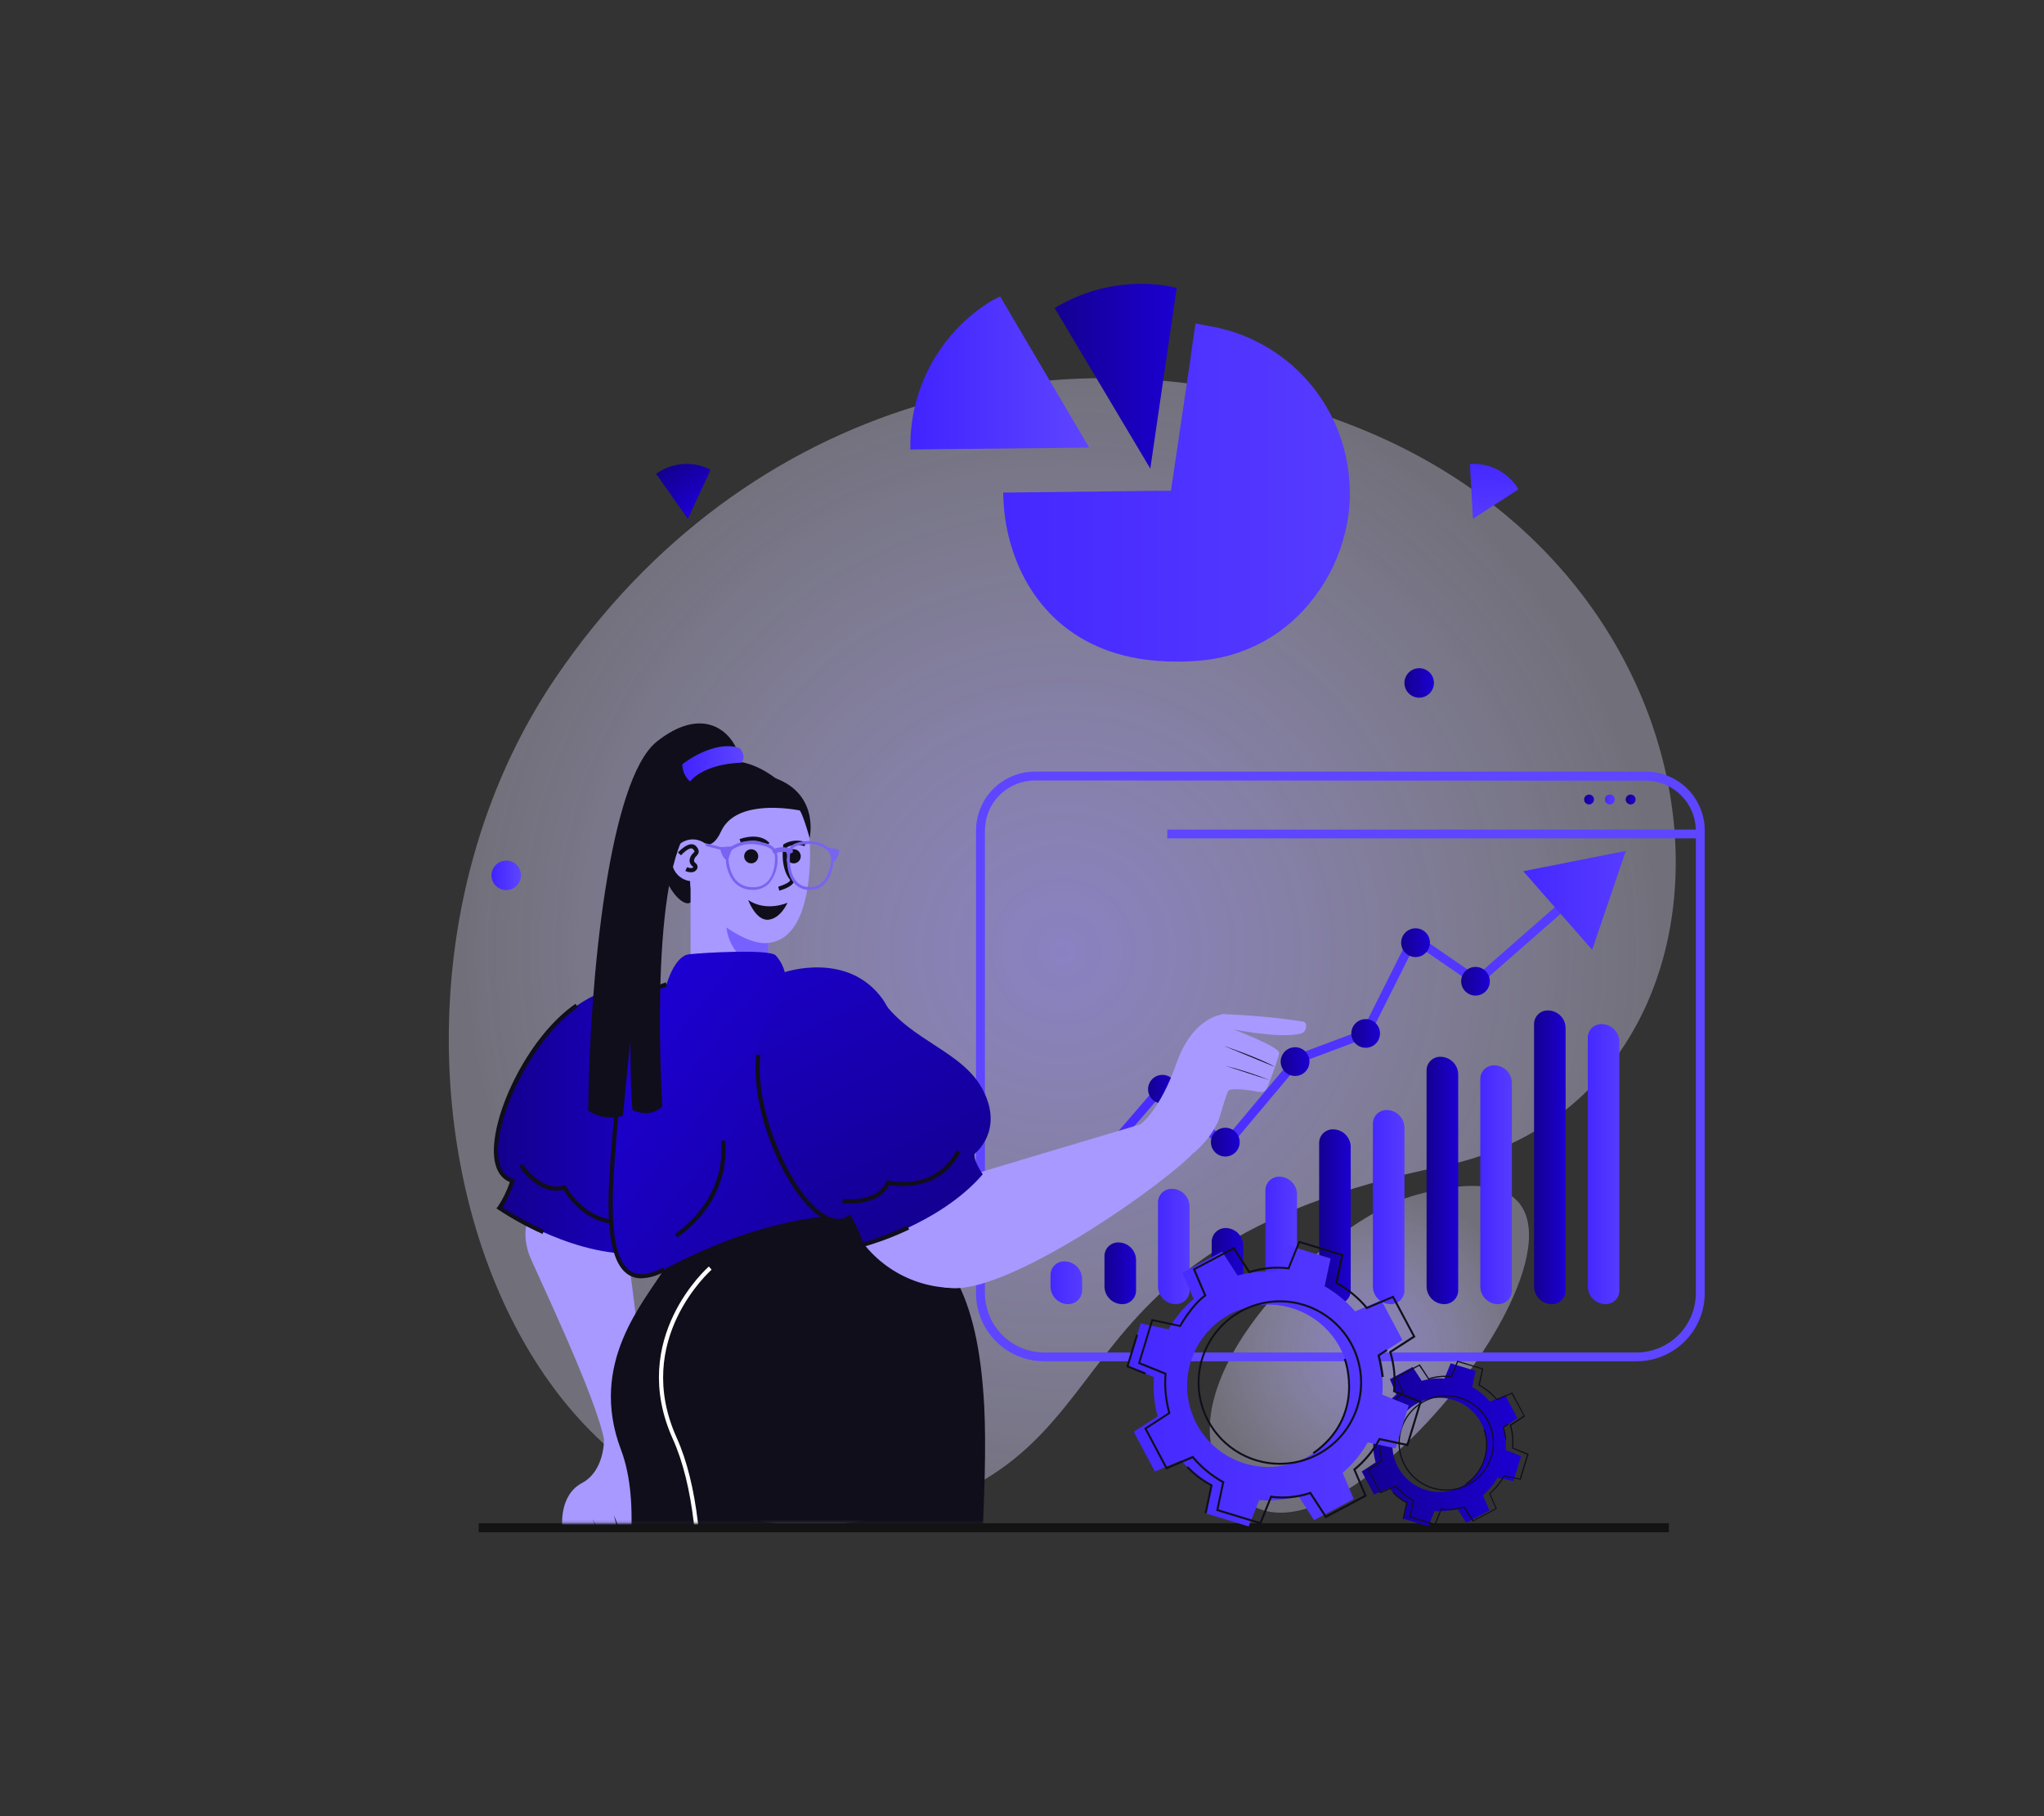 <svg width="762" height="677" viewBox="0 0 762 677" fill="none" xmlns="http://www.w3.org/2000/svg">
<rect x="0" y="0" width="762" height="677" fill="#333333" stroke="none"/>
<path opacity="0.7" d="M527.626 445.516C490.948 455.671 421.64 526.502 464.617 559.726C507.594 592.95 635.915 415.508 527.626 445.516Z" fill="url(#paint0_radial_1353_3835)"/>
<path opacity="0.7" d="M537.549 434.77C382.033 466.453 428.684 547.321 324.934 566.362C184.946 592.071 119.295 382.234 207.061 252.741C277.199 149.262 398.187 116.563 505.375 159.095C656.793 219.094 660.298 409.755 537.549 434.77Z" fill="url(#paint1_radial_1353_3835)"/>
<path d="M178.478 567.816H622.131V571.185H178.478V567.816Z" fill="#131313"/>
<path d="M610.057 507.445H389.263C382.527 507.445 376.066 504.77 371.303 500.009C366.539 495.248 363.863 488.791 363.863 482.057V309.626C363.863 303.79 366.183 298.194 370.311 294.067C374.439 289.941 380.038 287.623 385.877 287.623H613.511C619.35 287.623 624.949 289.941 629.077 294.067C633.205 298.194 635.525 303.79 635.525 309.626V482.041C635.527 485.382 634.869 488.69 633.59 491.777C632.31 494.863 630.433 497.667 628.067 500.027C625.701 502.387 622.892 504.257 619.802 505.53C616.711 506.803 613.4 507.454 610.057 507.445ZM385.809 290.94C380.869 290.94 376.131 292.902 372.638 296.393C369.145 299.885 367.182 304.62 367.182 309.558V482.041C367.187 487.91 369.522 493.539 373.674 497.689C377.827 501.84 383.458 504.174 389.331 504.178H610.057C615.928 504.169 621.557 501.834 625.709 497.684C629.86 493.535 632.197 487.909 632.206 482.041V309.626C632.179 304.696 630.208 299.976 626.721 296.49C623.233 293.005 618.511 291.035 613.579 291.008L385.809 290.94Z" fill="#5E45FF"/>
<path d="M592.412 296.188C592.046 296.184 591.687 296.29 591.381 296.491C591.075 296.693 590.835 296.981 590.694 297.319C590.552 297.656 590.514 298.029 590.584 298.388C590.655 298.748 590.831 299.078 591.09 299.337C591.35 299.596 591.68 299.772 592.04 299.843C592.399 299.913 592.772 299.875 593.11 299.733C593.448 299.592 593.736 299.353 593.937 299.047C594.139 298.741 594.245 298.382 594.241 298.015C594.241 297.775 594.194 297.538 594.102 297.316C594.01 297.094 593.875 296.893 593.706 296.723C593.536 296.553 593.334 296.419 593.112 296.327C592.89 296.235 592.653 296.188 592.412 296.188Z" fill="url(#paint2_linear_1353_3835)"/>
<path d="M600.168 296.188C599.802 296.184 599.443 296.29 599.137 296.491C598.83 296.693 598.591 296.981 598.449 297.319C598.308 297.656 598.27 298.029 598.34 298.388C598.411 298.748 598.587 299.078 598.846 299.337C599.105 299.596 599.436 299.772 599.795 299.843C600.155 299.913 600.528 299.875 600.866 299.733C601.203 299.592 601.492 299.353 601.693 299.047C601.895 298.741 602 298.382 601.997 298.015C601.997 297.775 601.95 297.538 601.858 297.316C601.766 297.094 601.631 296.893 601.461 296.723C601.292 296.553 601.09 296.419 600.868 296.327C600.646 296.235 600.408 296.188 600.168 296.188Z" fill="url(#paint3_linear_1353_3835)"/>
<path d="M607.907 296.188C607.54 296.184 607.181 296.29 606.875 296.491C606.569 296.693 606.329 296.981 606.188 297.319C606.046 297.656 606.008 298.029 606.079 298.388C606.149 298.748 606.325 299.078 606.585 299.337C606.844 299.596 607.174 299.772 607.534 299.843C607.893 299.913 608.266 299.875 608.604 299.733C608.942 299.592 609.23 299.353 609.431 299.047C609.633 298.741 609.739 298.382 609.735 298.015C609.735 297.775 609.688 297.538 609.596 297.316C609.504 297.094 609.37 296.893 609.2 296.723C609.03 296.553 608.828 296.419 608.606 296.327C608.385 296.235 608.147 296.188 607.907 296.188Z" fill="url(#paint4_linear_1353_3835)"/>
<path d="M586.08 336.892L584.623 338.161L582.27 340.226L581.779 340.649L561.272 358.623L555.126 364.005V364.022L550.74 367.847L550.537 367.712L549.961 367.323L545.05 363.938L531.368 354.561L527.626 351.989L512.86 381.421L510.286 386.55L508.373 387.26L504.918 388.564L488.103 394.877L484.903 396.061L482.803 398.566L482.312 399.142L480.975 400.75L461.738 423.666L456.963 429.353L456.794 429.201L451.595 424.529L436.948 411.379L436.118 410.617L433.341 408.129L433.121 407.926L431.665 409.635L430.733 410.702L410.887 433.686L407.348 437.782L407.06 437.934L402.522 440.27L382.609 450.526L380.695 447.852L401.032 437.375L405.282 435.175L406.315 434.007L408.415 431.57L408.788 431.13L428.498 408.298L432.833 403.288L433.341 403.745L438.252 408.163L453.305 421.686L454.389 422.668L456.591 424.648L456.641 424.682L459.588 421.178L460.231 420.416L478.401 398.753L482.803 393.489L482.956 393.32L486.613 391.949L489.814 390.747L503.784 385.517L507.949 383.943L509.947 379.966L526.39 347.199L547.048 361.365L550.503 363.735L553.144 361.416L554.16 360.519L558.191 356.982L579.645 338.195L582.49 335.707L583.929 334.438L586.08 336.892Z" fill="url(#paint5_linear_1353_3835)"/>
<path d="M593.564 354.071L606.095 317.191L567.876 324.774L593.564 354.071Z" fill="url(#paint6_linear_1353_3835)"/>
<path d="M411.666 436.479C411.666 437.537 411.352 438.571 410.764 439.451C410.176 440.33 409.341 441.016 408.363 441.42C407.385 441.825 406.309 441.931 405.271 441.725C404.233 441.518 403.28 441.009 402.532 440.261C401.783 439.513 401.274 438.56 401.067 437.523C400.861 436.485 400.967 435.41 401.372 434.432C401.777 433.455 402.463 432.62 403.342 432.032C404.222 431.445 405.257 431.131 406.315 431.131C407.734 431.131 409.095 431.694 410.099 432.697C411.102 433.7 411.666 435.061 411.666 436.479Z" fill="url(#paint7_linear_1353_3835)"/>
<path d="M438.692 406.03C438.692 407.088 438.378 408.122 437.79 409.001C437.202 409.881 436.367 410.566 435.389 410.971C434.411 411.376 433.335 411.482 432.297 411.275C431.259 411.069 430.306 410.56 429.557 409.812C428.809 409.064 428.3 408.111 428.093 407.073C427.887 406.036 427.993 404.961 428.398 403.983C428.803 403.006 429.488 402.171 430.368 401.583C431.248 400.995 432.283 400.682 433.341 400.682C434.045 400.679 434.741 400.816 435.392 401.084C436.042 401.352 436.633 401.746 437.13 402.243C437.627 402.74 438.021 403.331 438.289 403.981C438.557 404.631 438.694 405.327 438.692 406.03Z" fill="url(#paint8_linear_1353_3835)"/>
<path d="M462.161 425.749C462.165 426.811 461.852 427.851 461.264 428.736C460.675 429.621 459.837 430.311 458.856 430.719C457.874 431.127 456.793 431.235 455.751 431.029C454.708 430.822 453.75 430.311 452.998 429.559C452.246 428.808 451.735 427.851 451.528 426.808C451.322 425.766 451.429 424.686 451.838 423.705C452.246 422.724 452.937 421.886 453.822 421.298C454.707 420.709 455.747 420.397 456.811 420.4C458.23 420.4 459.591 420.964 460.594 421.967C461.598 422.97 462.161 424.33 462.161 425.749Z" fill="url(#paint9_linear_1353_3835)"/>
<path d="M488.171 395.723C488.175 396.785 487.863 397.824 487.275 398.709C486.687 399.593 485.85 400.284 484.869 400.692C483.889 401.101 482.809 401.21 481.767 401.004C480.724 400.799 479.766 400.29 479.014 399.54C478.261 398.79 477.748 397.834 477.54 396.793C477.331 395.752 477.437 394.672 477.843 393.691C478.248 392.71 478.936 391.871 479.819 391.28C480.703 390.69 481.741 390.375 482.803 390.375C483.507 390.373 484.205 390.51 484.856 390.777C485.507 391.045 486.099 391.439 486.598 391.936C487.097 392.432 487.492 393.023 487.762 393.673C488.032 394.323 488.171 395.02 488.171 395.723Z" fill="url(#paint10_linear_1353_3835)"/>
<path d="M514.468 385.247C514.468 386.305 514.155 387.339 513.567 388.218C512.979 389.098 512.143 389.783 511.165 390.188C510.188 390.593 509.112 390.699 508.074 390.492C507.036 390.286 506.082 389.777 505.334 389.029C504.585 388.281 504.076 387.328 503.869 386.29C503.663 385.253 503.769 384.177 504.174 383.2C504.579 382.223 505.265 381.387 506.145 380.8C507.025 380.212 508.059 379.898 509.118 379.898C509.82 379.898 510.516 380.037 511.165 380.306C511.814 380.574 512.404 380.968 512.901 381.465C513.398 381.962 513.792 382.551 514.061 383.2C514.33 383.849 514.468 384.544 514.468 385.247Z" fill="url(#paint11_linear_1353_3835)"/>
<path d="M555.413 365.801C555.41 366.858 555.093 367.89 554.503 368.767C553.913 369.645 553.076 370.328 552.098 370.73C551.12 371.132 550.045 371.236 549.008 371.027C547.971 370.819 547.019 370.308 546.273 369.56C545.526 368.811 545.018 367.858 544.813 366.821C544.608 365.784 544.715 364.71 545.12 363.733C545.526 362.757 546.212 361.923 547.091 361.336C547.971 360.749 549.005 360.436 550.062 360.436C550.766 360.436 551.464 360.574 552.114 360.844C552.764 361.114 553.355 361.51 553.852 362.008C554.349 362.506 554.743 363.098 555.011 363.749C555.279 364.4 555.415 365.097 555.413 365.801Z" fill="url(#paint12_linear_1353_3835)"/>
<path d="M533.078 351.397C533.082 352.46 532.769 353.499 532.181 354.384C531.592 355.269 530.754 355.959 529.773 356.368C528.791 356.776 527.71 356.883 526.668 356.677C525.625 356.471 524.667 355.959 523.915 355.208C523.163 354.456 522.652 353.499 522.445 352.457C522.239 351.414 522.346 350.334 522.755 349.353C523.163 348.372 523.854 347.534 524.739 346.946C525.624 346.358 526.664 346.046 527.728 346.049C529.147 346.049 530.508 346.612 531.511 347.615C532.515 348.618 533.078 349.979 533.078 351.397Z" fill="url(#paint13_linear_1353_3835)"/>
<path d="M398.137 486.155C396.429 486.12 394.8 485.429 393.589 484.225C392.378 483.021 391.678 481.396 391.634 479.689V475.458C391.61 474.76 391.731 474.064 391.989 473.414C392.246 472.765 392.635 472.175 393.131 471.683C393.627 471.19 394.219 470.805 394.871 470.552C395.522 470.299 396.219 470.183 396.918 470.211C398.625 470.246 400.254 470.937 401.466 472.141C402.677 473.345 403.377 474.97 403.42 476.677V480.908C403.432 481.603 403.303 482.293 403.041 482.937C402.779 483.581 402.39 484.166 401.896 484.656C401.403 485.146 400.815 485.531 400.169 485.789C399.523 486.046 398.832 486.171 398.137 486.155Z" fill="url(#paint14_linear_1353_3835)"/>
<path d="M418.253 486.153C416.545 486.119 414.916 485.428 413.705 484.223C412.494 483.019 411.794 481.395 411.751 479.688V468.382C411.73 467.686 411.851 466.994 412.109 466.347C412.367 465.701 412.754 465.114 413.248 464.624C413.742 464.134 414.331 463.75 414.98 463.497C415.628 463.243 416.322 463.126 417.017 463.152C418.726 463.182 420.358 463.872 421.57 465.077C422.782 466.282 423.481 467.909 423.52 469.617V480.906C423.543 481.603 423.423 482.297 423.167 482.946C422.91 483.594 422.523 484.183 422.029 484.675C421.535 485.167 420.945 485.553 420.295 485.807C419.645 486.061 418.95 486.179 418.253 486.153Z" fill="url(#paint15_linear_1353_3835)"/>
<path d="M438.201 486.153C436.493 486.119 434.864 485.428 433.653 484.224C432.441 483.019 431.741 481.395 431.698 479.688V448.393C431.677 447.698 431.799 447.006 432.056 446.359C432.314 445.713 432.701 445.126 433.195 444.636C433.689 444.145 434.279 443.762 434.927 443.508C435.575 443.255 436.269 443.138 436.964 443.164C438.672 443.198 440.301 443.889 441.513 445.093C442.724 446.298 443.424 447.922 443.467 449.629V480.906C443.491 481.603 443.37 482.298 443.114 482.946C442.858 483.594 442.47 484.183 441.976 484.675C441.482 485.168 440.892 485.553 440.242 485.807C439.593 486.061 438.898 486.179 438.201 486.153Z" fill="url(#paint16_linear_1353_3835)"/>
<path d="M458.216 486.153C456.508 486.118 454.879 485.427 453.668 484.223C452.457 483.019 451.757 481.394 451.714 479.687V463.033C451.702 462.338 451.831 461.648 452.093 461.004C452.355 460.36 452.744 459.775 453.237 459.285C453.731 458.795 454.318 458.41 454.964 458.153C455.61 457.895 456.301 457.77 456.997 457.787C458.705 457.821 460.334 458.512 461.545 459.716C462.756 460.92 463.456 462.545 463.499 464.252V480.906C463.511 481.601 463.382 482.291 463.12 482.935C462.858 483.579 462.469 484.164 461.975 484.654C461.482 485.144 460.895 485.529 460.249 485.787C459.603 486.044 458.911 486.169 458.216 486.153Z" fill="url(#paint17_linear_1353_3835)"/>
<path d="M478.248 486.155C476.54 486.12 474.911 485.429 473.7 484.225C472.489 483.021 471.789 481.396 471.746 479.689V443.893C471.722 443.196 471.842 442.502 472.098 441.853C472.355 441.205 472.742 440.616 473.236 440.124C473.73 439.632 474.321 439.246 474.97 438.992C475.62 438.738 476.315 438.62 477.012 438.646C478.722 438.68 480.352 439.371 481.566 440.575C482.78 441.778 483.484 443.403 483.531 445.111V480.908C483.543 481.603 483.414 482.293 483.152 482.937C482.89 483.581 482.501 484.166 482.007 484.656C481.514 485.146 480.927 485.531 480.281 485.789C479.635 486.046 478.943 486.171 478.248 486.155Z" fill="url(#paint18_linear_1353_3835)"/>
<path d="M498.28 486.153C496.572 486.119 494.943 485.428 493.732 484.223C492.521 483.019 491.821 481.395 491.778 479.688V426.239C491.754 425.542 491.874 424.847 492.131 424.199C492.387 423.551 492.774 422.962 493.269 422.47C493.763 421.977 494.353 421.592 495.002 421.338C495.652 421.084 496.347 420.966 497.044 420.992C498.752 421.026 500.381 421.717 501.592 422.921C502.803 424.126 503.503 425.75 503.546 427.457V480.906C503.57 481.603 503.45 482.297 503.194 482.946C502.937 483.594 502.55 484.183 502.056 484.675C501.562 485.167 500.971 485.553 500.322 485.807C499.672 486.061 498.977 486.179 498.28 486.153Z" fill="url(#paint19_linear_1353_3835)"/>
<path d="M518.312 486.153C516.604 486.118 514.976 485.427 513.764 484.223C512.553 483.019 511.853 481.394 511.81 479.687V419.045C511.786 418.348 511.906 417.654 512.163 417.006C512.419 416.357 512.807 415.769 513.301 415.276C513.795 414.784 514.385 414.399 515.035 414.145C515.684 413.89 516.379 413.772 517.076 413.798C518.784 413.833 520.413 414.524 521.624 415.728C522.836 416.932 523.536 418.557 523.579 420.264V480.906C523.602 481.603 523.482 482.297 523.226 482.946C522.969 483.594 522.582 484.183 522.088 484.675C521.594 485.167 521.004 485.552 520.354 485.807C519.705 486.061 519.01 486.179 518.312 486.153Z" fill="url(#paint20_linear_1353_3835)"/>
<path d="M538.328 486.153C536.62 486.119 534.991 485.428 533.779 484.223C532.568 483.019 531.868 481.395 531.825 479.688V399.175C531.804 398.478 531.926 397.785 532.185 397.137C532.443 396.489 532.832 395.902 533.328 395.411C533.824 394.921 534.415 394.537 535.066 394.285C535.716 394.033 536.411 393.917 537.108 393.946C538.816 393.98 540.445 394.671 541.656 395.875C542.868 397.079 543.568 398.704 543.611 400.411V480.906C543.622 481.601 543.493 482.292 543.231 482.936C542.97 483.58 542.58 484.164 542.087 484.654C541.594 485.144 541.006 485.529 540.36 485.787C539.714 486.045 539.023 486.169 538.328 486.153Z" fill="url(#paint21_linear_1353_3835)"/>
<path d="M558.36 486.154C556.652 486.12 555.023 485.429 553.812 484.224C552.601 483.02 551.901 481.396 551.857 479.689V402.375C551.834 401.678 551.954 400.984 552.21 400.336C552.467 399.687 552.854 399.099 553.348 398.606C553.842 398.114 554.432 397.729 555.082 397.475C555.732 397.22 556.427 397.103 557.124 397.129C558.832 397.163 560.461 397.854 561.672 399.058C562.883 400.262 563.583 401.887 563.626 403.594V480.907C563.65 481.604 563.53 482.298 563.273 482.947C563.017 483.595 562.629 484.184 562.135 484.676C561.641 485.168 561.051 485.554 560.402 485.808C559.752 486.062 559.057 486.18 558.36 486.154Z" fill="url(#paint22_linear_1353_3835)"/>
<path d="M578.392 486.153C576.684 486.119 575.055 485.428 573.844 484.224C572.633 483.02 571.933 481.395 571.89 479.688V381.895C571.868 381.2 571.99 380.508 572.248 379.861C572.505 379.215 572.893 378.628 573.387 378.138C573.881 377.647 574.47 377.264 575.118 377.01C575.767 376.757 576.46 376.64 577.156 376.666C578.864 376.7 580.493 377.391 581.704 378.595C582.915 379.799 583.615 381.424 583.658 383.131V480.907C583.682 481.604 583.562 482.298 583.305 482.946C583.049 483.595 582.662 484.183 582.168 484.676C581.673 485.168 581.083 485.553 580.434 485.807C579.784 486.062 579.089 486.179 578.392 486.153Z" fill="url(#paint23_linear_1353_3835)"/>
<path d="M598.424 486.153C596.716 486.118 595.087 485.427 593.876 484.223C592.665 483.019 591.965 481.394 591.922 479.687V386.989C591.9 386.294 592.022 385.601 592.28 384.955C592.537 384.308 592.925 383.722 593.419 383.231C593.913 382.741 594.502 382.357 595.151 382.104C595.799 381.851 596.492 381.734 597.188 381.759C598.896 381.794 600.525 382.485 601.736 383.689C602.947 384.893 603.647 386.518 603.691 388.225V480.906C603.714 481.603 603.594 482.297 603.338 482.946C603.081 483.594 602.694 484.183 602.2 484.675C601.706 485.167 601.115 485.552 600.466 485.807C599.816 486.061 599.121 486.179 598.424 486.153Z" fill="url(#paint24_linear_1353_3835)"/>
<path d="M435.153 309.254H633.832V312.52H435.153V309.254Z" fill="#5E45FF"/>
<mask id="mask0_1353_3835" style="mask-type:luminance" maskUnits="userSpaceOnUse" x="126" y="235" width="367" height="333">
<path d="M126.526 235.596H492.862V567.817H126.526V235.596Z" fill="white"/>
</mask>
<g mask="url(#mask0_1353_3835)">
<path d="M251.341 690.894C249.563 702.183 253.306 755.108 260.977 777.11C265.549 790.244 270.595 815.242 270.595 815.242C270.595 815.242 291.05 801.55 302.446 808.726C302.446 808.726 315.739 700.288 312.234 678.928C308.729 657.569 257.387 652.457 251.341 690.894ZM241.469 529.125C241.469 529.125 251.375 553.683 240.521 557.898C228.837 562.366 209.635 569.22 209.635 569.22C209.635 569.22 208.263 557.457 216.95 552.837C225.417 548.352 225.163 536.707 225.163 536.707L241.469 529.125Z" fill="#A799FF"/>
<path d="M209.635 569.154C209.635 569.154 210.922 591.004 217.018 597.08C218.355 598.4 220.523 598.942 220.726 597.08C221.556 589.802 215.832 571.168 215.832 571.168C215.832 571.168 223.317 587.737 225.569 587.314C226.856 587.06 232.139 583.777 236.423 581.001C239.505 579.021 239.251 575.382 238.015 571.929C236.525 567.766 235.831 564.533 236.102 563.467C236.927 561.015 238.635 558.958 240.894 557.695L220.895 559.252L209.635 569.154Z" fill="#A799FF"/>
<path d="M235.373 581.424L228.854 564.787C228.854 564.787 231.496 576.144 235.373 581.424ZM230.378 584.877L220.929 566.26C220.929 566.26 226.077 579.986 230.378 584.877Z" fill="#100E1A"/>
<path d="M241.537 529.464L225.332 537.419C222.775 521.509 198.763 471.953 197.239 467.603C188.536 442.605 224.434 434.87 231.682 454.74C234.188 461.629 241.537 529.464 241.537 529.464Z" fill="#A799FF"/>
<path d="M215.053 374.872C192.854 390.104 175.074 435.362 191.126 440.219C191.126 440.219 188.739 447.294 186.267 450.374C186.267 450.374 210.82 467.401 235.83 467.418C235.83 467.418 237.405 461.392 239.624 460.123C239.624 460.123 252.95 462.966 259.486 447.463C266.023 431.96 255.964 415.305 260.553 396.688C267.174 369.726 239.353 358.082 215.053 374.872Z" fill="url(#paint25_linear_1353_3835)"/>
<path d="M202.252 459.986L202.895 458.564C197.498 456.136 192.291 453.307 187.316 450.102C189.165 447.053 190.664 443.805 191.787 440.421L192.041 439.659L191.279 439.439C188.315 438.542 186.504 436.054 185.877 432.111C183.693 418.114 197.9 387.547 215.426 375.48L214.545 374.193C196.274 386.769 182.05 417.623 184.353 432.365C184.996 436.562 186.978 439.405 190.06 440.658C188.99 443.889 187.492 446.963 185.606 449.797L185.064 450.441L185.758 450.931C191.003 454.389 196.519 457.417 202.252 459.986Z" fill="#100E1A"/>
<path d="M230.818 456.365C232.753 456.363 234.68 456.13 236.559 455.671L236.186 454.165C219.405 458.159 211.159 442.419 211.074 442.318L210.769 441.725L210.143 441.911C201.829 444.484 194.903 433.974 194.784 433.872L193.48 434.718C193.785 435.192 200.863 445.838 210.007 443.57C211.497 446.058 218.44 456.365 230.818 456.365ZM188.875 713.659C205.994 690.167 216.069 647.804 227.821 612.431C234.73 591.478 238.98 560.15 231.53 540.5C219.185 507.97 240.25 485.29 247.938 472.563C255.626 459.835 321.073 443.367 333.925 452.862C352.417 466.52 364.524 480.043 366.912 524.116C369.993 582.744 350.52 744.7 350.52 744.7C318.701 751.475 285.948 752.695 253.712 748.305C251.037 735.374 251.409 704.029 251.409 704.029L225.213 732.852C214.071 720.615 198.408 715.656 188.875 713.659ZM249.665 330.663C253.374 337.044 260.062 341.411 259.283 327.702C258.335 310.929 307.239 303.245 288.443 289.603C260.367 269.243 234.882 305.174 249.665 330.663Z" fill="#100E1A"/>
<path d="M286.444 340.006V366.256C285.005 368.372 277.182 377.647 257.438 364.564V329.021C266.879 333.256 276.566 336.924 286.444 340.006Z" fill="#A799FF"/>
<path d="M286.444 347.993V359.637C271.068 359.942 270.696 344.557 270.713 344.574C275.337 347.658 280.956 348.88 286.444 347.993Z" fill="#7661FF"/>
<path d="M284.903 351.565C276.555 351.565 261.315 340.14 257.945 332.507C256.743 329.799 257.217 322.572 258.318 319.085C261.705 308.152 264.549 298.217 273.033 295.221C276.623 293.969 289.628 298.318 292.93 299.029C299.195 300.383 301.938 306.73 302.006 317.816C302.074 330.239 299.618 351.683 284.903 351.565Z" fill="#A799FF"/>
<path d="M290.491 332.017C291.287 331.797 295.351 330.613 295.977 328.632C296.063 328.343 296.075 328.037 296.013 327.741C295.951 327.446 295.816 327.171 295.622 326.94C292.709 323.267 293.234 317.276 293.42 315.769C294.426 315.279 295.521 314.998 296.639 314.943C297.756 314.888 298.874 315.06 299.923 315.448L300.414 313.975C299.088 313.477 297.668 313.28 296.257 313.397C294.845 313.514 293.478 313.943 292.252 314.652L291.981 314.839V315.16C291.981 315.499 290.694 323.166 294.453 327.905C294.589 328.074 294.572 328.158 294.555 328.209C294.284 329.005 291.812 330.071 290.135 330.528L290.491 332.017ZM259.909 313.112C259.909 313.112 264.752 318.867 268.782 309.981C273.727 299.098 290.999 300.774 298.145 302.111C298.145 302.111 299.127 302.889 301.836 312.384C301.836 312.384 306.171 293.598 284.903 288.893C264.16 284.34 258.622 304.379 259.909 313.112Z" fill="#100E1A"/>
<path d="M265.701 318.359C266.166 319.829 266.186 321.404 265.756 322.885C265.326 324.366 264.467 325.687 263.287 326.68C262.107 327.674 260.659 328.295 259.126 328.467C257.592 328.638 256.042 328.351 254.672 327.643C253.302 326.934 252.172 325.836 251.426 324.486C250.68 323.136 250.35 321.596 250.48 320.059C250.609 318.522 251.191 317.058 252.152 315.852C253.113 314.646 254.41 313.751 255.88 313.281C256.858 312.968 257.889 312.852 258.912 312.938C259.936 313.024 260.932 313.311 261.845 313.782C262.757 314.254 263.568 314.901 264.229 315.686C264.891 316.472 265.391 317.38 265.701 318.359Z" fill="#A799FF"/>
<path d="M257.624 325.161C258.041 325.186 258.459 325.101 258.833 324.913C259.208 324.726 259.526 324.444 259.757 324.095C259.881 323.909 259.967 323.701 260.011 323.483C260.054 323.264 260.053 323.039 260.009 322.82C259.965 322.601 259.878 322.394 259.754 322.209C259.629 322.024 259.469 321.865 259.283 321.742C258.86 321.353 258.623 321.133 258.775 320.456C258.925 319.925 259.225 319.449 259.639 319.085C260.451 318.222 261.061 317.308 259.639 315.582C259.418 315.305 259.137 315.082 258.817 314.929C258.497 314.777 258.147 314.699 257.793 314.702C255.575 314.702 253.068 317.477 252.713 317.799L253.881 318.831C254.762 317.833 256.574 316.242 257.725 316.242C257.856 316.246 257.984 316.279 258.101 316.338C258.217 316.396 258.32 316.479 258.402 316.58C259.08 317.393 259.046 317.426 258.402 318.019C257.797 318.585 257.368 319.314 257.166 320.118C257.026 320.625 257.045 321.163 257.221 321.66C257.397 322.156 257.72 322.587 258.148 322.893L258.419 323.147V323.266C257.928 324.044 256.167 323.266 256.15 323.266L255.49 324.67C256.158 324.984 256.885 325.151 257.624 325.161ZM293.59 336.501C293.59 336.501 285.885 340.106 278.926 335.519C278.926 335.519 281.754 343.271 286.41 342.848C291.067 342.425 293.59 336.501 293.59 336.501ZM285.614 315.209L286.867 314.295C286.749 314.126 283.769 310.098 275.708 312.789L276.199 314.261C283.091 311.96 285.513 315.074 285.614 315.209Z" fill="#100E1A"/>
<path d="M280.043 321.829C281.493 321.829 282.668 320.654 282.668 319.205C282.668 317.757 281.493 316.582 280.043 316.582C278.594 316.582 277.418 317.757 277.418 319.205C277.418 320.654 278.594 321.829 280.043 321.829Z" fill="#100E1A"/>
<path d="M293.234 319.205C293.234 319.727 293.389 320.237 293.68 320.672C293.97 321.106 294.382 321.444 294.865 321.644C295.348 321.844 295.879 321.896 296.391 321.794C296.904 321.693 297.374 321.441 297.744 321.072C298.113 320.703 298.365 320.232 298.467 319.72C298.569 319.208 298.516 318.677 298.317 318.194C298.117 317.712 297.778 317.3 297.344 317.009C296.909 316.719 296.398 316.565 295.876 316.565C295.528 316.562 295.184 316.629 294.862 316.761C294.541 316.893 294.249 317.087 294.003 317.333C293.757 317.578 293.563 317.87 293.431 318.192C293.299 318.513 293.232 318.857 293.234 319.205Z" fill="#100E1A"/>
<path d="M248.496 366.95C248.496 366.95 251.426 356.372 256.828 355.746C262.229 355.119 286.698 353.731 289.17 356.135C290.796 357.913 291.959 360.063 292.557 362.397C292.557 362.397 316.264 354.307 329.218 372.704C338.836 386.38 341.985 437.019 333.824 454.384C333.824 454.384 301.108 444.805 247.464 473.239C215.426 490.248 232.461 416.083 229.836 403.389C227.177 390.34 235.509 370.775 248.496 366.95Z" fill="url(#paint26_linear_1353_3835)"/>
<path d="M239.166 476.522C242.239 476.372 245.231 475.484 247.887 473.933L247.159 472.562C241.994 475.304 237.896 475.71 234.984 473.78C226.094 467.907 228.312 441.961 229.904 423.005C230.7 413.849 231.309 406.622 230.615 403.237C228.007 390.679 235.983 371.435 248.683 367.694L248.243 366.205C234.814 370.149 226.348 390.374 229.091 403.542C229.751 406.724 229.091 414.204 228.363 422.87C226.67 442.215 224.434 468.686 234.103 475.084C235.607 476.063 237.372 476.565 239.166 476.522Z" fill="#100E1A"/>
<path d="M358.428 480.026C350.46 480.51 342.515 478.769 335.481 474.997C328.447 471.224 322.602 465.57 318.6 458.667C308.559 440.98 340.614 414.865 347.641 420.145C347.641 420.145 370.112 451.473 370.315 461.442C370.518 471.411 364.337 479.518 358.428 480.026ZM445.211 429.64C445.211 429.64 458.284 418.791 454.203 409.33C449.817 399.175 456.675 378.002 456.675 378.002C456.675 378.002 444.991 378.188 438.624 396.281C432.257 414.374 425.162 419.062 425.162 419.062L445.211 429.64Z" fill="#A799FF"/>
<path d="M455.744 378.053C465.797 378.374 475.823 379.295 485.766 380.812C487.629 381.133 487.121 384.569 485.326 385.161C478.316 387.429 459.926 383.756 459.926 383.756C459.926 383.756 476.775 390.154 476.859 392.456C476.859 393.776 474.692 399.649 472.812 404.439C471.475 407.824 470.51 407.248 466.886 406.622C462.28 405.827 458.571 405.945 458.08 406.436C457.132 407.401 454.694 417.133 453.695 418.977C453.695 418.977 441.384 405.336 441.452 399.581C441.452 392.981 455.744 378.053 455.744 378.053Z" fill="#A799FF"/>
<path d="M473.473 402.713L456.743 397.28C462.435 398.713 468.025 400.528 473.473 402.713ZM475.353 397.737L456.116 389.816C456.116 389.816 469.646 394.437 475.353 397.737Z" fill="#100E1A"/>
<path d="M428.803 418.047L446.075 428.591C435.288 440.709 379.798 479.722 356.684 480.195C343.594 480.449 337.837 471.361 336.499 465.928C333.265 452.743 346.168 444.416 360.206 438.628C362.221 437.849 428.803 418.047 428.803 418.047Z" fill="#A799FF"/>
<path d="M282.651 393.184C279.773 419.993 302.48 462.932 316.619 453.945C316.619 453.945 320.446 460.359 321.124 464.201C321.124 464.201 350.046 456.704 366.37 437.748C366.37 437.748 362.814 432.67 363.305 430.131C363.305 430.131 374.159 421.872 366.691 406.826C359.224 391.779 339.971 388.496 328.93 372.976C312.793 350.347 285.801 363.785 282.651 393.184Z" fill="url(#paint27_linear_1353_3835)"/>
<path d="M320.497 465.166L321.31 464.946C327.356 463.239 333.247 461.025 338.92 458.329L338.26 456.924C332.919 459.443 327.394 461.554 321.733 463.237C320.636 459.846 319.153 456.592 317.313 453.539L316.907 452.845L316.23 453.285C313.622 454.977 310.574 454.707 307.17 452.591C295.114 445.127 281.195 414.425 283.464 393.269L281.923 393.1C279.552 415.102 293.675 446.058 306.341 453.911C309.947 456.162 313.402 456.518 316.365 454.994C318.112 457.919 319.467 461.06 320.395 464.337L320.497 465.166Z" fill="#100E1A"/>
<path d="M313.995 448.512C314.553 448.512 327.253 450.204 331.487 441.742C334.873 442.334 350.418 444.23 358.004 429.539L356.633 428.828C348.725 444.145 331.91 440.269 331.233 440.1L330.606 439.948L330.335 440.54C326.949 448.529 314.35 446.955 314.215 446.938L313.995 448.512Z" fill="#100E1A"/>
<path d="M268.613 316.243C268.613 316.073 268.867 315.566 273.338 315.549L274.557 315.143L273.473 316.09C272.593 316.564 271.78 319.475 271.458 320.525L271.357 320.88L271.035 320.694C270.363 320.342 269.809 319.801 269.443 319.137L269.206 318.561C268.749 317.495 268.427 316.717 268.613 316.243ZM308.627 316.057C312.64 316.378 312.792 316.903 312.843 317.089C312.851 317.878 312.634 318.653 312.217 319.323L311.98 319.882C311.648 320.511 311.127 321.021 310.489 321.337L310.134 321.523V321.134C309.926 319.507 309.347 317.949 308.441 316.581L307.543 315.972L308.627 316.057ZM294.758 318.071C294.653 318.095 294.543 318.095 294.437 318.071C293.61 317.726 292.724 317.549 291.829 317.549C290.934 317.549 290.047 317.726 289.221 318.071C289.014 318.171 288.776 318.187 288.558 318.114C288.339 318.041 288.158 317.886 288.053 317.681C287.997 317.582 287.962 317.472 287.95 317.359C287.938 317.245 287.948 317.131 287.982 317.022C288.015 316.913 288.07 316.811 288.143 316.724C288.216 316.637 288.307 316.565 288.408 316.513C289.46 316.064 290.592 315.833 291.736 315.833C292.88 315.833 294.011 316.064 295.063 316.513C295.278 316.6 295.449 316.768 295.541 316.98C295.633 317.192 295.638 317.432 295.554 317.647C295.477 317.787 295.36 317.901 295.219 317.976C295.078 318.052 294.918 318.084 294.758 318.071Z" fill="#7764F0"/>
<path d="M280.467 331.73C279.089 331.746 277.726 331.45 276.479 330.864C275.233 330.277 274.136 329.416 273.27 328.345C272.123 326.738 271.315 324.914 270.896 322.985C270.476 321.056 270.455 319.061 270.832 317.124V316.988C273.244 314.757 276.401 313.502 279.688 313.468C280.167 313.443 280.648 313.443 281.127 313.468C287.24 314.179 289.594 315.82 289.848 319.341C290.126 322.922 289.017 326.473 286.749 329.259C285.971 330.057 285.037 330.687 284.007 331.112C282.976 331.537 281.87 331.747 280.755 331.73H280.467ZM271.814 317.614C271.497 319.373 271.534 321.177 271.924 322.921C272.313 324.664 273.048 326.313 274.083 327.769C274.859 328.712 275.837 329.468 276.945 329.98C278.053 330.493 279.263 330.75 280.484 330.731H280.755C281.742 330.774 282.728 330.611 283.649 330.253C284.57 329.894 285.407 329.348 286.106 328.649C289.12 325.552 288.934 320.187 288.917 319.527C288.764 316.616 286.664 315.296 281.144 314.653C280.699 314.628 280.252 314.628 279.806 314.653C276.875 314.663 274.043 315.712 271.814 317.614ZM301.413 331.73C300.398 331.708 299.398 331.476 298.476 331.048C297.555 330.619 296.733 330.004 296.062 329.242C292.93 325.671 293.37 319.493 293.421 318.816C293.743 315.296 295.995 313.739 301.515 313.519H302.057C303.705 313.584 305.322 313.993 306.803 314.718C308.284 315.444 309.597 316.471 310.659 317.733V317.936C311.082 321.507 310.303 326.398 307.611 329.293C306.889 330.078 306.009 330.702 305.028 331.122C304.047 331.542 302.988 331.749 301.921 331.73H301.413ZM302.057 314.568H301.566C296.587 314.822 294.792 315.956 294.488 318.884C294.488 319.544 294.03 325.298 296.858 328.531C297.433 329.189 298.14 329.718 298.934 330.082C299.728 330.447 300.59 330.639 301.464 330.647H301.888C302.839 330.682 303.786 330.51 304.663 330.142C305.541 329.773 306.327 329.218 306.968 328.514C308.083 327.059 308.899 325.397 309.37 323.626C309.841 321.854 309.957 320.007 309.711 318.19C308.749 317.101 307.577 316.219 306.264 315.596C304.951 314.973 303.526 314.624 302.074 314.568H302.057ZM269.24 316.836C269.305 316.791 269.359 316.734 269.4 316.666C269.441 316.599 269.467 316.524 269.477 316.447C269.497 316.285 269.455 316.121 269.359 315.99C269.303 315.916 269.232 315.856 269.149 315.815C269.067 315.774 268.976 315.753 268.884 315.753H268.664L262.721 314.229L263.263 315.262V315.397L269.071 316.887L269.24 316.836Z" fill="#7764F0"/>
<path d="M275.251 280.785C272.254 271.984 261.569 263.217 244.89 276.418C227.144 290.466 219.794 364.547 219.27 413.985C221.149 415.248 223.288 416.077 225.529 416.411C227.769 416.745 230.057 416.575 232.224 415.914C232.224 415.914 234.56 391.542 235.001 387.835C235.001 387.835 235.001 409.584 235.881 413.866C235.881 413.866 242.163 416.997 246.922 412.478C246.922 412.478 241.622 330.798 256.557 308.863C270.611 288.198 278.384 289.958 275.251 280.785Z" fill="#100E1A"/>
<path d="M275.742 278.839C275.742 278.839 278.435 281.665 276.437 284.322C276.437 284.322 263.178 284.322 257.234 291.329C256.333 290.521 255.611 289.532 255.115 288.427C254.619 287.322 254.36 286.126 254.355 284.915C254.355 284.915 265.853 275.623 275.742 278.839Z" fill="url(#paint28_linear_1353_3835)"/>
<path d="M254.965 685.461C255.27 682.719 255.591 679.808 255.947 676.744C260.485 637.191 268.054 570.963 252.256 535.928C235.746 499.32 264.973 473.627 265.277 473.306L264.261 472.121C263.957 472.392 233.866 498.846 250.833 536.436C266.463 571.098 258.91 637.055 254.406 676.457C254.051 679.52 253.712 682.431 253.424 685.173L254.965 685.461Z" fill="white"/>
<path d="M252.527 461.29C273.846 446.058 270.341 425.291 270.29 425.088L268.766 425.359C268.766 425.562 272.153 445.432 251.629 460.021L252.527 461.29Z" fill="#100E1A"/>
</g>
<path d="M339.378 166.661V167.558L406.061 166.864L372.855 110.504L369.79 112.044C360.419 117.732 352.689 125.758 347.357 135.333C342.026 144.908 339.276 155.703 339.378 166.661Z" fill="url(#paint29_linear_1353_3835)"/>
<path d="M502.615 175.123C500.806 161.674 494.691 149.173 485.183 139.486C475.675 129.8 463.286 123.45 449.868 121.386L445.702 120.557L444.551 128.224L443.992 132.015V132.489L443.789 133.877L436.525 182.959H431.394L373.99 183.619C373.99 184.584 373.99 185.549 374.091 186.496C374.212 189.208 374.495 191.909 374.938 194.587C374.938 195.044 375.09 195.517 375.175 195.974C379.104 217.418 393.531 240.301 424.603 245.531L426.009 245.751C433.8 246.832 441.697 246.929 449.512 246.039C457.414 245.109 465.046 242.588 471.946 238.629C478.847 234.67 484.873 229.355 489.661 223.004C489.865 222.767 490.051 222.513 490.237 222.276C495.617 215.13 499.457 206.946 501.515 198.242C502.457 194.316 503.024 190.31 503.208 186.276V183.027C503.173 180.382 502.975 177.743 502.615 175.123Z" fill="url(#paint30_linear_1353_3835)"/>
<path d="M428.836 174.699L438.675 107.304L434.543 106.475C420.2 104.356 405.567 107.313 393.175 114.836L428.836 174.699Z" fill="url(#paint31_linear_1353_3835)"/>
<path d="M534.568 254.587C534.568 255.675 534.245 256.739 533.64 257.644C533.034 258.549 532.174 259.254 531.167 259.67C530.16 260.086 529.053 260.194 527.985 259.98C526.917 259.767 525.936 259.241 525.167 258.47C524.398 257.699 523.876 256.717 523.665 255.649C523.455 254.581 523.566 253.475 523.985 252.47C524.404 251.465 525.112 250.607 526.02 250.005C526.927 249.402 527.993 249.083 529.082 249.086C529.804 249.086 530.519 249.228 531.185 249.505C531.852 249.782 532.458 250.187 532.967 250.698C533.477 251.209 533.881 251.816 534.155 252.483C534.43 253.15 534.57 253.865 534.568 254.587Z" fill="url(#paint32_linear_1353_3835)"/>
<path d="M548.217 172.939H547.979L549.097 193.418L566.03 182.451L565.522 181.52C563.636 178.706 561.047 176.434 558.011 174.928C554.976 173.423 551.599 172.737 548.217 172.939Z" fill="url(#paint33_linear_1353_3835)"/>
<path d="M194.225 326.313C194.225 327.402 193.902 328.466 193.297 329.371C192.691 330.276 191.831 330.981 190.824 331.397C189.818 331.812 188.71 331.92 187.642 331.707C186.574 331.493 185.594 330.968 184.825 330.197C184.056 329.426 183.533 328.444 183.322 327.376C183.112 326.308 183.223 325.201 183.643 324.196C184.062 323.192 184.77 322.334 185.677 321.731C186.584 321.129 187.65 320.809 188.739 320.813C189.461 320.813 190.176 320.955 190.842 321.232C191.509 321.508 192.115 321.914 192.624 322.425C193.134 322.936 193.538 323.542 193.813 324.209C194.087 324.877 194.228 325.592 194.225 326.313Z" fill="url(#paint34_linear_1353_3835)"/>
<path d="M244.788 176.494L244.585 176.63L256.438 193.386L264.905 175.157L263.991 174.65C260.906 173.259 257.512 172.697 254.144 173.021C250.776 173.344 247.551 174.542 244.788 176.494Z" fill="url(#paint35_linear_1353_3835)"/>
<path d="M564.202 552.11L567.047 542.802L561.34 540.5C561.558 537.652 561.277 534.789 560.51 532.037L565.675 528.652L561.12 520.071L555.413 522.509C553.558 520.321 551.327 518.481 548.826 517.076L550.113 511.05L540.817 508.207L538.48 513.928C535.632 513.697 532.766 513.972 530.013 514.74L526.627 509.578L518.16 514.131L520.565 519.801C518.384 521.663 516.545 523.891 515.129 526.385L509.118 525.098L506.307 534.39L512.013 536.692C511.8 539.538 512.075 542.4 512.826 545.154L507.661 548.539L512.233 557.12L517.889 554.7C519.757 556.875 521.985 558.713 524.476 560.133L523.189 566.158L532.503 568.985L534.805 563.281C537.653 563.505 540.519 563.23 543.272 562.469L546.659 567.631L555.244 563.061L552.839 557.408C555.015 555.545 556.849 553.317 558.258 550.824L564.202 552.11ZM531.503 555.394C528.182 554.379 525.237 552.403 523.04 549.715C520.842 547.028 519.492 543.749 519.158 540.294C518.825 536.839 519.524 533.363 521.167 530.305C522.81 527.247 525.323 524.745 528.389 523.115C531.455 521.485 534.935 520.799 538.391 521.146C541.846 521.493 545.121 522.856 547.801 525.062C550.482 527.269 552.447 530.221 553.45 533.544C554.452 536.867 554.446 540.413 553.432 543.733C552.759 545.938 551.657 547.989 550.191 549.768C548.724 551.548 546.921 553.021 544.885 554.104C542.849 555.187 540.619 555.858 538.323 556.08C536.027 556.301 533.709 556.068 531.503 555.394Z" fill="url(#paint36_linear_1353_3835)"/>
<path d="M510.032 536.168L505.968 534.526L508.118 527.502L508.525 527.637L506.493 534.272L510.201 535.761L510.032 536.168ZM523.341 566.192H522.918L524.171 560.336C522.281 559.297 520.567 557.966 519.091 556.393L519.413 556.105C520.908 557.683 522.653 559.004 524.578 560.015L524.73 560.099L523.341 566.192ZM546.523 553.448L546.286 553.093C549.476 550.949 551.869 547.813 553.093 544.171C554.318 540.53 554.306 536.586 553.059 532.952L553.466 532.799C554.741 536.525 554.752 540.568 553.497 544.3C552.242 548.033 549.791 551.248 546.523 553.448ZM561.187 536.726C560.984 535.159 560.69 533.605 560.307 532.072V531.919L562.203 530.684L562.44 531.056L560.747 532.106C561.107 533.608 561.39 535.127 561.594 536.658L561.187 536.726Z" fill="#100E1A"/>
<path d="M535.093 568.562L525.408 565.6L526.695 559.541C524.267 558.171 522.1 556.383 520.294 554.261L514.587 556.698L509.846 547.761L515.044 544.376C514.316 541.688 514.046 538.895 514.249 536.117L508.491 533.798L511.455 524.117L517.517 525.42C518.878 522.978 520.668 520.799 522.8 518.989L520.378 513.302L529.302 508.563L532.689 513.759C535.362 512.914 538.184 512.643 540.969 512.963L543.272 507.209L552.958 510.171L551.671 516.23C554.116 517.582 556.292 519.372 558.089 521.511L563.779 519.09L568.537 528.01L563.338 531.395C564.127 534.078 564.397 536.887 564.134 539.671L569.875 541.99L566.911 551.654L560.849 550.368C559.509 552.82 557.717 554.997 555.566 556.782L558.004 562.469L549.063 567.225L545.677 562.029C543.015 562.9 540.193 563.171 537.413 562.825L535.093 568.562ZM525.899 565.296L534.839 568.02L537.142 562.351H537.295C540.142 562.753 543.043 562.475 545.761 561.538H545.914L549.301 566.7L557.53 562.317L555.143 556.681L555.261 556.579C557.416 554.772 559.194 552.558 560.493 550.063L560.578 549.911L566.573 551.197L569.299 542.261L563.66 539.908V539.756C563.966 536.909 563.69 534.03 562.847 531.293V531.141L568.012 527.756L563.575 519.598L557.92 522.001L557.835 521.866C556.019 519.683 553.807 517.863 551.316 516.501L551.163 516.416L552.45 510.425L543.56 507.751L541.274 513.437H541.105C538.258 513.094 535.371 513.365 532.638 514.233H532.486L529.099 509.155L520.853 513.539L523.257 519.175L523.122 519.277C520.949 521.102 519.129 523.311 517.754 525.793L517.669 525.928L511.675 524.659L508.948 533.578L514.621 535.88V536.032C514.379 538.879 514.655 541.746 515.434 544.495V544.647L510.354 548.032L514.773 556.156L520.412 553.753L520.514 553.871C522.335 556.053 524.545 557.878 527.033 559.253H527.169L525.899 565.296Z" fill="#100E1A"/>
<path d="M539.174 555.682C535.654 555.685 532.211 554.645 529.282 552.692C526.353 550.74 524.07 547.963 522.72 544.713C521.37 541.463 521.015 537.885 521.7 534.434C522.385 530.982 524.079 527.811 526.567 525.321C529.055 522.832 532.226 521.136 535.679 520.449C539.132 519.761 542.711 520.112 545.964 521.458C549.217 522.804 551.997 525.084 553.954 528.009C555.91 530.935 556.954 534.375 556.954 537.894C556.95 542.607 555.076 547.126 551.743 550.461C548.41 553.795 543.89 555.673 539.174 555.682ZM539.174 520.546C535.741 520.546 532.386 521.563 529.531 523.469C526.677 525.375 524.452 528.085 523.139 531.255C521.825 534.425 521.481 537.913 522.151 541.278C522.821 544.643 524.474 547.734 526.901 550.161C529.329 552.587 532.421 554.239 535.788 554.908C539.155 555.578 542.645 555.234 545.816 553.921C548.988 552.608 551.699 550.385 553.606 547.532C555.513 544.679 556.531 541.325 556.531 537.894C556.526 533.294 554.696 528.884 551.442 525.632C548.188 522.379 543.776 520.55 539.174 520.546Z" fill="#100E1A"/>
<path d="M520.277 539.907L525.171 523.879L515.332 519.902C515.714 514.976 515.233 510.022 513.91 505.262L522.817 499.507L514.96 484.715L505.189 488.862C501.978 485.102 498.132 481.935 493.827 479.502L496.045 469.127L480.009 464.219L476.03 474.069C471.102 473.688 466.145 474.169 461.383 475.491L455.608 466.571L440.809 474.441L444.974 484.207C441.215 487.412 438.045 491.25 435.61 495.547L425.23 493.33L420.319 509.375L430.175 513.335C429.795 518.26 430.271 523.213 431.58 527.975L422.673 533.747L430.547 548.539L440.318 544.392C443.527 548.147 447.366 551.314 451.663 553.752L449.445 564.127L465.497 569.018L469.46 559.185C474.388 559.569 479.345 559.088 484.107 557.763L489.881 566.683L504.681 558.813L500.533 549.047C504.288 545.836 507.451 541.992 509.88 537.69L520.277 539.907ZM463.973 545.526C458.246 543.778 453.165 540.371 449.375 535.737C445.585 531.103 443.255 525.449 442.679 519.49C442.104 513.532 443.31 507.537 446.144 502.264C448.978 496.991 453.313 492.676 458.6 489.865C463.888 487.055 469.89 485.875 475.849 486.474C481.808 487.074 487.455 489.426 492.076 493.234C496.697 497.042 500.084 502.134 501.809 507.866C503.535 513.598 503.521 519.712 501.769 525.436C499.42 533.109 494.12 539.535 487.032 543.303C479.945 547.07 471.651 547.87 463.973 545.526Z" fill="url(#paint37_linear_1353_3835)"/>
<path d="M426.872 512.387L419.879 509.56L423.57 497.459L424.282 497.679L420.776 509.12L427.16 511.693L426.872 512.387ZM449.817 564.16L449.089 564.008L451.239 553.853C447.935 552.09 444.939 549.804 442.366 547.083L442.925 546.592C445.494 549.331 448.505 551.62 451.832 553.362L452.086 553.481L449.817 564.16ZM489.814 542.039L489.373 541.43C508.864 527.755 501.057 506.92 500.973 506.7L501.667 506.446C501.752 506.649 509.693 528.059 489.814 542.039ZM515.061 513.352C514.718 510.65 514.215 507.971 513.554 505.329V505.075L516.822 502.943L517.229 503.569L514.401 505.397C515.044 507.984 515.536 510.606 515.874 513.25L515.061 513.352Z" fill="#100E1A"/>
<path d="M470.086 568.258L453.39 563.18L455.608 552.721C451.412 550.364 447.668 547.281 444.551 543.615L434.73 547.796L426.551 532.411L435.509 526.605C434.254 521.966 433.79 517.148 434.137 512.355L424.231 508.36L429.311 491.672L439.759 493.906C440.538 492.552 444.449 486.019 448.869 482.837L444.686 473.021L460.096 464.846L465.887 473.782C470.501 472.352 475.361 471.891 480.162 472.428L484.158 462.527L500.854 467.605L498.619 478.048C502.825 480.39 506.571 483.475 509.677 487.153L519.498 482.973L527.694 498.374L518.736 504.163C520.101 508.787 520.567 513.631 520.107 518.431L530.013 522.425L524.933 539.113L514.486 536.879C512.163 541.102 509.067 544.851 505.359 547.931L509.541 557.747L494.149 565.939L488.341 556.986C483.748 558.491 478.878 558.959 474.083 558.357L470.086 568.258ZM454.237 562.656L469.646 567.361L473.609 557.561H473.88C478.748 558.223 483.704 557.748 488.357 556.173L488.628 556.055L494.403 564.941L508.61 557.392L504.461 547.677L504.681 547.491C508.491 544.41 511.641 540.594 513.944 536.27L514.079 536.016L524.426 538.216L529.133 522.814L519.329 518.871V518.6C519.86 513.725 519.382 508.794 517.923 504.112L517.821 503.841L526.711 498.087L519.142 483.887L509.423 488.016L509.253 487.796C506.129 484.023 502.313 480.881 498.01 478.538L497.772 478.403L499.974 468.079L484.564 463.374L480.619 473.156H480.348C475.473 472.558 470.526 473.032 465.853 474.544L465.582 474.646L459.825 465.777L445.618 473.326L449.766 483.057L449.512 483.227C444.703 486.612 440.301 494.38 440.25 494.465L440.131 494.702L429.802 492.485L425.095 507.886L434.882 511.847V512.118C434.481 516.991 434.951 521.897 436.271 526.605L436.355 526.876L427.499 532.631L435.051 546.831L444.771 542.684L444.94 542.904C448.087 546.66 451.898 549.804 456.184 552.179L456.438 552.314L454.237 562.656Z" fill="#100E1A"/>
<path d="M477.131 546.035C471.065 546.035 465.136 544.237 460.093 540.869C455.05 537.501 451.12 532.714 448.799 527.113C446.478 521.513 445.87 515.35 447.054 509.404C448.237 503.458 451.158 497.997 455.446 493.71C459.735 489.423 465.199 486.504 471.148 485.321C477.097 484.139 483.263 484.746 488.866 487.066C494.47 489.386 499.259 493.314 502.629 498.355C505.998 503.395 507.797 509.321 507.797 515.384C507.788 523.51 504.554 531.301 498.805 537.047C493.056 542.794 485.261 546.026 477.131 546.035ZM477.131 485.46C471.209 485.457 465.419 487.209 460.493 490.495C455.568 493.781 451.728 498.453 449.459 503.921C447.191 509.388 446.596 515.405 447.749 521.211C448.902 527.017 451.752 532.35 455.938 536.537C460.125 540.723 465.459 543.575 471.267 544.731C477.075 545.887 483.095 545.295 488.567 543.031C494.038 540.767 498.715 536.931 502.005 532.01C505.296 527.089 507.052 521.303 507.052 515.384C507.043 507.453 503.888 499.85 498.279 494.24C492.67 488.631 485.065 485.474 477.131 485.46Z" fill="#100E1A"/>
<defs>
<radialGradient id="paint0_radial_1353_3835" cx="0" cy="0" r="1" gradientUnits="userSpaceOnUse" gradientTransform="translate(510.506 502.976) scale(60.215 60.185)">
<stop stop-color="#AFA3FF"/>
<stop offset="1" stop-color="#E5E1FF" stop-opacity="0.5"/>
</radialGradient>
<radialGradient id="paint1_radial_1353_3835" cx="0" cy="0" r="1" gradientUnits="userSpaceOnUse" gradientTransform="translate(396.003 354.731) scale(221.42 221.311)">
<stop stop-color="#AFA3FF"/>
<stop offset="1" stop-color="#E5E1FF" stop-opacity="0.5"/>
</radialGradient>
<linearGradient id="paint2_linear_1353_3835" x1="590.584" y1="298.066" x2="594.241" y2="298.066" gradientUnits="userSpaceOnUse">
<stop stop-color="#140090"/>
<stop offset="1" stop-color="#1C00D2"/>
</linearGradient>
<linearGradient id="paint3_linear_1353_3835" x1="598.323" y1="298.066" x2="601.997" y2="298.066" gradientUnits="userSpaceOnUse">
<stop stop-color="#4528FF"/>
<stop offset="1" stop-color="#563BFF"/>
</linearGradient>
<linearGradient id="paint4_linear_1353_3835" x1="606.078" y1="298.066" x2="609.735" y2="298.066" gradientUnits="userSpaceOnUse">
<stop stop-color="#13008D"/>
<stop offset="1" stop-color="#1D00D5"/>
</linearGradient>
<linearGradient id="paint5_linear_1353_3835" x1="380.695" y1="392.49" x2="586.08" y2="392.49" gradientUnits="userSpaceOnUse">
<stop stop-color="#4528FF"/>
<stop offset="1" stop-color="#563BFF"/>
</linearGradient>
<linearGradient id="paint6_linear_1353_3835" x1="567.876" y1="335.64" x2="606.095" y2="335.64" gradientUnits="userSpaceOnUse">
<stop stop-color="#4528FF"/>
<stop offset="1" stop-color="#563BFF"/>
</linearGradient>
<linearGradient id="paint7_linear_1353_3835" x1="400.964" y1="436.479" x2="411.666" y2="436.479" gradientUnits="userSpaceOnUse">
<stop stop-color="#140090"/>
<stop offset="1" stop-color="#1C00D2"/>
</linearGradient>
<linearGradient id="paint8_linear_1353_3835" x1="427.99" y1="406.03" x2="438.692" y2="406.03" gradientUnits="userSpaceOnUse">
<stop stop-color="#140090"/>
<stop offset="1" stop-color="#1C00D2"/>
</linearGradient>
<linearGradient id="paint9_linear_1353_3835" x1="451.443" y1="425.749" x2="462.161" y2="425.749" gradientUnits="userSpaceOnUse">
<stop stop-color="#140090"/>
<stop offset="1" stop-color="#1C00D2"/>
</linearGradient>
<linearGradient id="paint10_linear_1353_3835" x1="477.452" y1="395.723" x2="488.171" y2="395.723" gradientUnits="userSpaceOnUse">
<stop stop-color="#140090"/>
<stop offset="1" stop-color="#1C00D2"/>
</linearGradient>
<linearGradient id="paint11_linear_1353_3835" x1="503.767" y1="385.247" x2="514.468" y2="385.247" gradientUnits="userSpaceOnUse">
<stop stop-color="#140090"/>
<stop offset="1" stop-color="#1C00D2"/>
</linearGradient>
<linearGradient id="paint12_linear_1353_3835" x1="544.711" y1="365.801" x2="555.413" y2="365.801" gradientUnits="userSpaceOnUse">
<stop stop-color="#140090"/>
<stop offset="1" stop-color="#1C00D2"/>
</linearGradient>
<linearGradient id="paint13_linear_1353_3835" x1="522.36" y1="351.397" x2="533.078" y2="351.397" gradientUnits="userSpaceOnUse">
<stop stop-color="#140090"/>
<stop offset="1" stop-color="#1C00D2"/>
</linearGradient>
<linearGradient id="paint14_linear_1353_3835" x1="391.634" y1="478.183" x2="403.42" y2="478.183" gradientUnits="userSpaceOnUse">
<stop stop-color="#4528FF"/>
<stop offset="1" stop-color="#563BFF"/>
</linearGradient>
<linearGradient id="paint15_linear_1353_3835" x1="411.666" y1="474.644" x2="423.435" y2="474.644" gradientUnits="userSpaceOnUse">
<stop stop-color="#140090"/>
<stop offset="1" stop-color="#1C00D2"/>
</linearGradient>
<linearGradient id="paint16_linear_1353_3835" x1="431.698" y1="464.658" x2="443.467" y2="464.658" gradientUnits="userSpaceOnUse">
<stop stop-color="#4528FF"/>
<stop offset="1" stop-color="#563BFF"/>
</linearGradient>
<linearGradient id="paint17_linear_1353_3835" x1="451.714" y1="471.97" x2="463.499" y2="471.97" gradientUnits="userSpaceOnUse">
<stop stop-color="#140090"/>
<stop offset="1" stop-color="#1C00D2"/>
</linearGradient>
<linearGradient id="paint18_linear_1353_3835" x1="471.746" y1="462.392" x2="483.531" y2="462.392" gradientUnits="userSpaceOnUse">
<stop stop-color="#4528FF"/>
<stop offset="1" stop-color="#563BFF"/>
</linearGradient>
<linearGradient id="paint19_linear_1353_3835" x1="491.778" y1="453.572" x2="503.546" y2="453.572" gradientUnits="userSpaceOnUse">
<stop stop-color="#140090"/>
<stop offset="1" stop-color="#1C00D2"/>
</linearGradient>
<linearGradient id="paint20_linear_1353_3835" x1="511.81" y1="449.967" x2="523.579" y2="449.967" gradientUnits="userSpaceOnUse">
<stop stop-color="#4528FF"/>
<stop offset="1" stop-color="#563BFF"/>
</linearGradient>
<linearGradient id="paint21_linear_1353_3835" x1="531.825" y1="440.049" x2="543.611" y2="440.049" gradientUnits="userSpaceOnUse">
<stop stop-color="#140090"/>
<stop offset="1" stop-color="#1C00D2"/>
</linearGradient>
<linearGradient id="paint22_linear_1353_3835" x1="551.857" y1="441.641" x2="563.626" y2="441.641" gradientUnits="userSpaceOnUse">
<stop stop-color="#4528FF"/>
<stop offset="1" stop-color="#563BFF"/>
</linearGradient>
<linearGradient id="paint23_linear_1353_3835" x1="571.89" y1="431.401" x2="583.658" y2="431.401" gradientUnits="userSpaceOnUse">
<stop stop-color="#140090"/>
<stop offset="1" stop-color="#1C00D2"/>
</linearGradient>
<linearGradient id="paint24_linear_1353_3835" x1="591.922" y1="433.956" x2="603.691" y2="433.956" gradientUnits="userSpaceOnUse">
<stop stop-color="#4528FF"/>
<stop offset="1" stop-color="#563BFF"/>
</linearGradient>
<linearGradient id="paint25_linear_1353_3835" x1="184.878" y1="417.218" x2="261.705" y2="417.218" gradientUnits="userSpaceOnUse">
<stop stop-color="#13008D"/>
<stop offset="1" stop-color="#1D00D5"/>
</linearGradient>
<linearGradient id="paint26_linear_1353_3835" x1="347.658" y1="476.793" x2="228.613" y2="379.146" gradientUnits="userSpaceOnUse">
<stop stop-color="#13008D"/>
<stop offset="1" stop-color="#1D00D5"/>
</linearGradient>
<linearGradient id="paint27_linear_1353_3835" x1="350.274" y1="462.903" x2="281.614" y2="325.109" gradientUnits="userSpaceOnUse">
<stop stop-color="#13008D"/>
<stop offset="1" stop-color="#1D00D5"/>
</linearGradient>
<linearGradient id="paint28_linear_1353_3835" x1="254.339" y1="284.746" x2="277.182" y2="284.746" gradientUnits="userSpaceOnUse">
<stop stop-color="#4123FF"/>
<stop offset="1" stop-color="#5E45FF"/>
</linearGradient>
<linearGradient id="paint29_linear_1353_3835" x1="339.378" y1="138.989" x2="406.078" y2="138.989" gradientUnits="userSpaceOnUse">
<stop stop-color="#4123FF"/>
<stop offset="1" stop-color="#5E45FF"/>
</linearGradient>
<linearGradient id="paint30_linear_1353_3835" x1="373.922" y1="183.551" x2="503.174" y2="183.551" gradientUnits="userSpaceOnUse">
<stop stop-color="#4528FF"/>
<stop offset="1" stop-color="#563BFF"/>
</linearGradient>
<linearGradient id="paint31_linear_1353_3835" x1="393.141" y1="140.257" x2="438.675" y2="140.257" gradientUnits="userSpaceOnUse">
<stop stop-color="#140090"/>
<stop offset="1" stop-color="#1C00D2"/>
</linearGradient>
<linearGradient id="paint32_linear_1353_3835" x1="523.578" y1="254.57" x2="534.568" y2="254.57" gradientUnits="userSpaceOnUse">
<stop stop-color="#13008D"/>
<stop offset="1" stop-color="#1D00D5"/>
</linearGradient>
<linearGradient id="paint33_linear_1353_3835" x1="556.793" y1="172.691" x2="557.709" y2="193.183" gradientUnits="userSpaceOnUse">
<stop stop-color="#4528FF"/>
<stop offset="1" stop-color="#563BFF"/>
</linearGradient>
<linearGradient id="paint34_linear_1353_3835" x1="183.236" y1="326.313" x2="194.225" y2="326.313" gradientUnits="userSpaceOnUse">
<stop stop-color="#4123FF"/>
<stop offset="1" stop-color="#5E45FF"/>
</linearGradient>
<linearGradient id="paint35_linear_1353_3835" x1="251.737" y1="171.673" x2="263.381" y2="188.565" gradientUnits="userSpaceOnUse">
<stop stop-color="#13008D"/>
<stop offset="1" stop-color="#1D00D5"/>
</linearGradient>
<linearGradient id="paint36_linear_1353_3835" x1="506.239" y1="538.604" x2="567.047" y2="538.604" gradientUnits="userSpaceOnUse">
<stop stop-color="#140090"/>
<stop offset="1" stop-color="#1C00D2"/>
</linearGradient>
<linearGradient id="paint37_linear_1353_3835" x1="420.319" y1="516.585" x2="525.171" y2="516.585" gradientUnits="userSpaceOnUse">
<stop stop-color="#4528FF"/>
<stop offset="1" stop-color="#563BFF"/>
</linearGradient>
</defs>
</svg>
